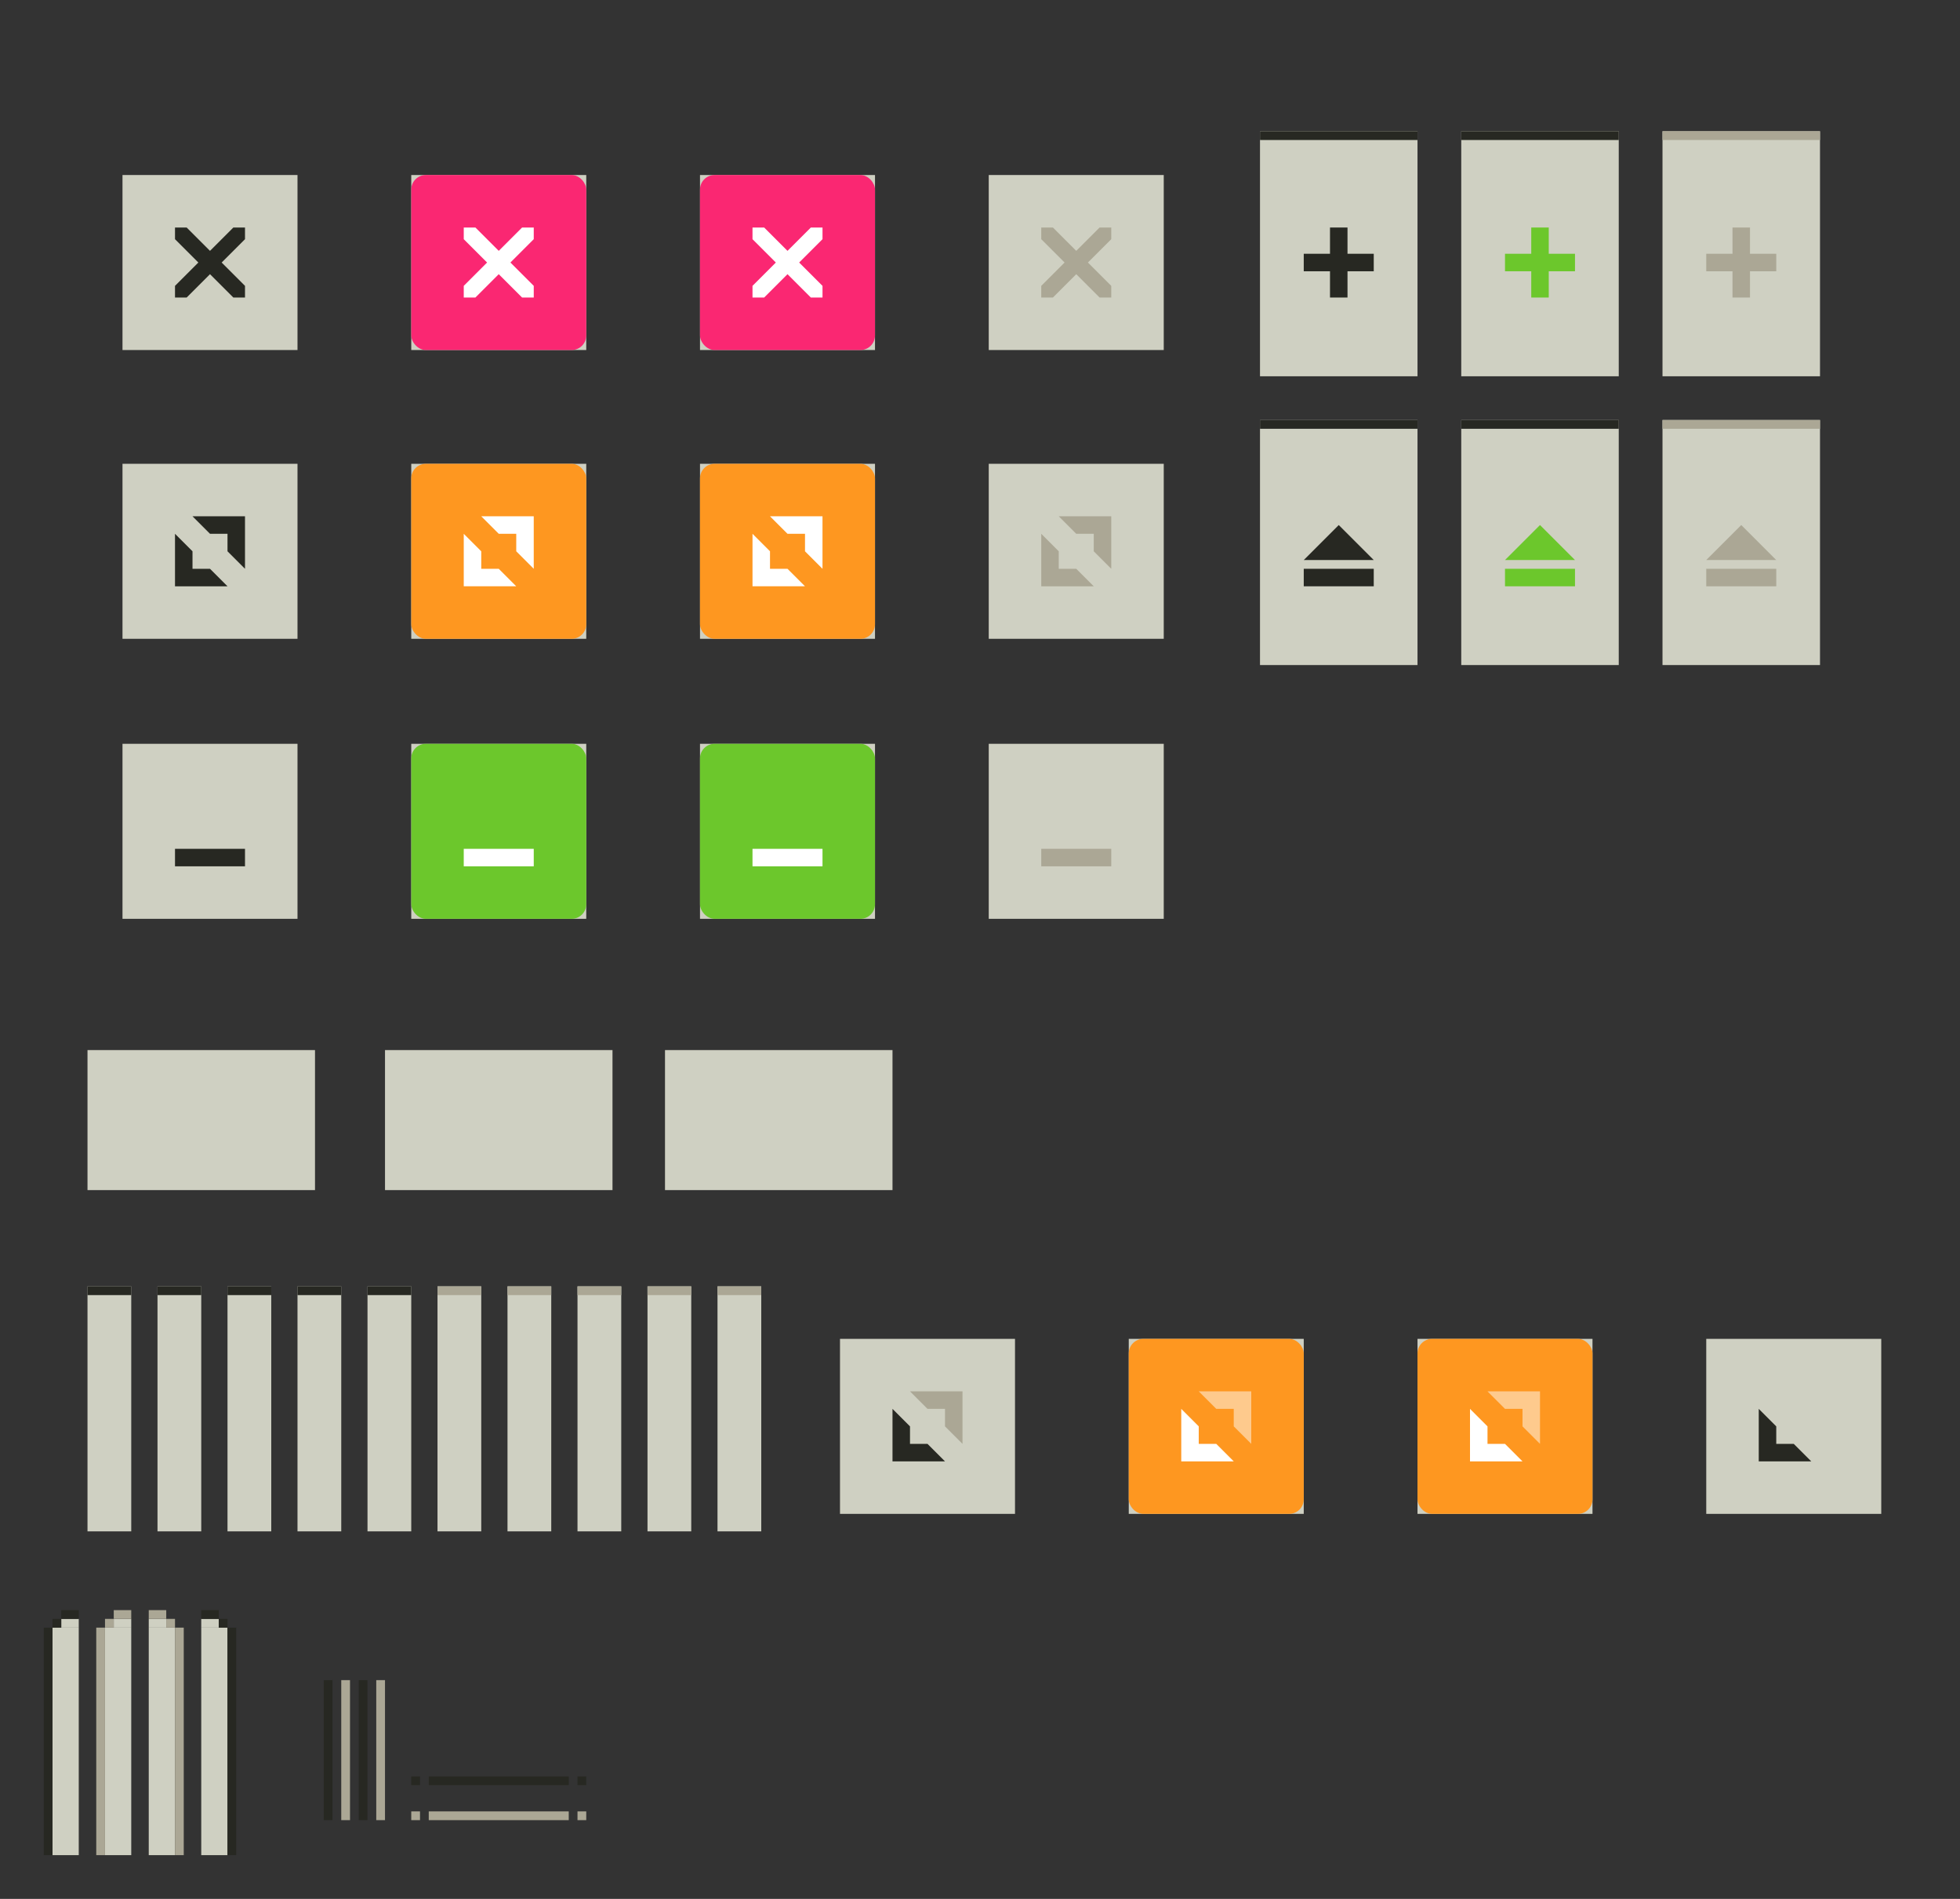 <?xml version="1.0" encoding="UTF-8" standalone="no"?>
<!-- Created with Inkscape (http://www.inkscape.org/) -->

<svg
   xmlns:osb="http://www.openswatchbook.org/uri/2009/osb"
   xmlns:dc="http://purl.org/dc/elements/1.1/"
   xmlns:cc="http://creativecommons.org/ns#"
   xmlns:rdf="http://www.w3.org/1999/02/22-rdf-syntax-ns#"
   xmlns:svg="http://www.w3.org/2000/svg"
   xmlns="http://www.w3.org/2000/svg"
   xmlns:sodipodi="http://sodipodi.sourceforge.net/DTD/sodipodi-0.dtd"
   xmlns:inkscape="http://www.inkscape.org/namespaces/inkscape"
   width="224"
   height="217"
   viewBox="0 0 224 217"
   id="svg2"
   version="1.1"
   inkscape:version="0.92.2 2405546, 2018-03-11"
   sodipodi:docname="assets.svg">
  <rect x="0" y="0" width="224" height="217" fill="#333333" stroke="none"/>
  <defs
     id="defs4">
    <linearGradient
       id="selected_bg_color"
       osb:paint="solid">
      <stop
         style="stop-color:#5294e2;stop-opacity:1;"
         offset="0"
         id="stop4407" />
    </linearGradient>
    <linearGradient
       id="selected_fg_color"
       osb:paint="solid">
      <stop
         style="stop-color:#ffffffgit;stop-opacity:1;"
         offset="0"
         id="stop4402" />
    </linearGradient>
  </defs>
  <sodipodi:namedview
     id="base"
     pagecolor="#ffffff"
     bordercolor="#666666"
     borderopacity="1.0"
     inkscape:pageopacity="0.0"
     inkscape:pageshadow="2"
     inkscape:zoom="1.4142136"
     inkscape:cx="109.6603"
     inkscape:cy="109.77244"
     inkscape:document-units="px"
     inkscape:current-layer="layer1"
     showgrid="true"
     units="px"
     inkscape:snap-bbox="true"
     inkscape:bbox-paths="true"
     inkscape:bbox-nodes="true"
     inkscape:snap-bbox-edge-midpoints="false"
     inkscape:snap-bbox-midpoints="true"
     inkscape:object-paths="true"
     inkscape:snap-intersection-paths="false"
     inkscape:object-nodes="true"
     inkscape:snap-nodes="true"
     fit-margin-top="10"
     fit-margin-left="10"
     fit-margin-right="10"
     fit-margin-bottom="10"
     inkscape:window-width="1366"
     inkscape:window-height="744"
     inkscape:window-x="0"
     inkscape:window-y="0"
     inkscape:window-maximized="0">
    <inkscape:grid
       type="xygrid"
       id="grid4136"
       originx="5"
       originy="-288"
       enabled="false" />
  </sodipodi:namedview>
  <g
     inkscape:label="Ebene 1"
     inkscape:groupmode="layer"
     id="layer1"
     transform="translate(5,-547.362)">
    <rect
       inkscape:label="#rect4138-3"
       y="667.362"
       x="5"
       height="16"
       width="26"
       id="menu-active"
       style="opacity:1;fill:#cfd0c2;fill-opacity:1;stroke:none;stroke-width:1;stroke-linecap:butt;stroke-linejoin:round;stroke-miterlimit:4;stroke-dasharray:none;stroke-dashoffset:0;stroke-opacity:1" />
    <rect
       transform="scale(-1,1)"
       inkscape:label="#rect4138-3"
       y="739.362"
       x="-37"
       height="16"
       width="1"
       id="right-active"
       style="opacity:1;fill:#272822;fill-opacity:1;stroke:none;stroke-width:1;stroke-linecap:butt;stroke-linejoin:round;stroke-miterlimit:4;stroke-dasharray:none;stroke-dashoffset:0;stroke-opacity:1" />
    <rect
       transform="scale(-1,1)"
       inkscape:label="#rect4138-3"
       y="739.362"
       x="-39"
       height="16"
       width="1"
       id="right-inactive"
       style="opacity:1;fill:#aba795;fill-opacity:1;stroke:none;stroke-width:1;stroke-linecap:butt;stroke-linejoin:round;stroke-miterlimit:4;stroke-dasharray:none;stroke-dashoffset:0;stroke-opacity:1" />
    <rect
       transform="matrix(0,-1,-1,0,0,0)"
       inkscape:label="#rect4138-3"
       y="-60"
       x="-755.362"
       height="16"
       width="1"
       id="bottom-inactive"
       style="opacity:1;fill:#aba795;fill-opacity:1;stroke:none;stroke-width:0.577;stroke-linecap:butt;stroke-linejoin:round;stroke-miterlimit:4;stroke-dasharray:none;stroke-dashoffset:0;stroke-opacity:1" />
    <rect
       transform="scale(-1,1)"
       inkscape:label="#rect4138-3"
       y="739.362"
       x="-33"
       height="16"
       width="1"
       id="left-active"
       style="opacity:1;fill:#272822;fill-opacity:1;stroke:none;stroke-width:1;stroke-linecap:butt;stroke-linejoin:round;stroke-miterlimit:4;stroke-dasharray:none;stroke-dashoffset:0;stroke-opacity:1" />
    <rect
       transform="scale(-1,1)"
       inkscape:label="#rect4138-3"
       y="739.362"
       x="-35"
       height="16"
       width="1"
       id="left-inactive"
       style="opacity:1;fill:#aba795;fill-opacity:1;stroke:none;stroke-width:1;stroke-linecap:butt;stroke-linejoin:round;stroke-miterlimit:4;stroke-dasharray:none;stroke-dashoffset:0;stroke-opacity:1" />
    <rect
       transform="matrix(0,-1,-1,0,0,0)"
       inkscape:label="#rect4138-3"
       y="-60"
       x="-751.362"
       height="16"
       width="1"
       id="bottom-active"
       style="opacity:1;fill:#272822;fill-opacity:1;stroke:none;stroke-width:0.577;stroke-linecap:butt;stroke-linejoin:round;stroke-miterlimit:4;stroke-dasharray:none;stroke-dashoffset:0;stroke-opacity:1" />
    <rect
       inkscape:label="#rect7058"
       y="750.362"
       x="42"
       height="1"
       width="1"
       id="bottom-left-active"
       style="opacity:1;fill:#272822;fill-opacity:1;stroke:none;stroke-width:1;stroke-miterlimit:4;stroke-dasharray:none;stroke-opacity:0.063" />
    <rect
       style="opacity:1;fill:#aba795;fill-opacity:1;stroke:none;stroke-width:1;stroke-miterlimit:4;stroke-dasharray:none;stroke-opacity:0.063"
       id="bottom-left-inactive"
       width="1"
       height="1"
       x="42"
       y="754.362"
       inkscape:label="#rect7058" />
    <rect
       style="opacity:1;fill:#272822;fill-opacity:1;stroke:none;stroke-width:1;stroke-miterlimit:4;stroke-dasharray:none;stroke-opacity:0.063"
       id="bottom-right-active"
       width="1"
       height="1"
       x="61"
       y="750.362"
       inkscape:label="#rect7058" />
    <rect
       inkscape:label="#rect7058"
       y="754.362"
       x="61"
       height="1"
       width="1"
       id="bottom-right-inactive"
       style="opacity:1;fill:#aba795;fill-opacity:1;stroke:none;stroke-width:1;stroke-miterlimit:4;stroke-dasharray:none;stroke-opacity:0.063" />
    <g
       id="close-prelight"
       inkscape:label="#g1213"
       transform="translate(-246.78,9.95)">
      <rect
         y="552.412"
         x="284.78"
         height="28"
         width="28"
         id="rect277"
         style="opacity:1;fill:#d6d6d6;fill-opacity:0;stroke:none;stroke-width:1;stroke-linecap:butt;stroke-linejoin:round;stroke-miterlimit:4;stroke-dasharray:none;stroke-dashoffset:0;stroke-opacity:1" />
      <rect
         style="fill:#cfd0c2;fill-opacity:1"
         id="rect279"
         width="20"
         height="20"
         x="288.78"
         y="557.412" />
      <rect
         style="opacity:1;fill:#fa2772;fill-opacity:1;stroke:none;stroke-width:1;stroke-miterlimit:4;stroke-dasharray:none;stroke-dashoffset:0;stroke-opacity:1"
         id="rect281"
         width="20"
         height="20"
         x="288.78"
         y="557.412"
         ry="1.667" />
      <path
         style="fill:#ffffff;fill-opacity:1;stroke:none"
         d="m 294.78,563.412 v 1.333 l 2.667,2.667 -2.667,2.667 v 1.333 h 1.333 l 2.667,-2.667 2.667,2.667 h 1.333 v -1.333 l -2.667,-2.667 2.667,-2.667 v -1.333 h -1.333 l -2.667,2.667 -2.667,-2.667 z"
         id="path283"
         inkscape:connector-curvature="0" />
    </g>
    <g
       id="close-active"
       inkscape:label="#g1046">
      <rect
         style="opacity:1;fill:#d6d6d6;fill-opacity:0;stroke:none;stroke-width:1;stroke-linecap:butt;stroke-linejoin:round;stroke-miterlimit:4;stroke-dasharray:none;stroke-dashoffset:0;stroke-opacity:1"
         id="rect289"
         width="28"
         height="28"
         x="5"
         y="562.362" />
      <rect
         style="fill:#cfd0c2;fill-opacity:1"
         id="rect291"
         width="20"
         height="20"
         x="9"
         y="567.362" />
      <rect
         ry="1.667"
         y="567.362"
         x="9"
         height="20"
         width="20"
         id="rect293"
         style="opacity:1;fill:#3399ff;fill-opacity:0;stroke:none;stroke-width:1;stroke-miterlimit:4;stroke-dasharray:none;stroke-dashoffset:0;stroke-opacity:1" />
      <path
         inkscape:connector-curvature="0"
         id="path297"
         d="m 15,573.362 v 1.333 l 2.667,2.667 -2.667,2.667 v 1.333 h 1.333 l 2.667,-2.667 2.667,2.667 h 1.333 v -1.333 l -2.667,-2.667 2.667,-2.667 v -1.333 h -1.333 l -2.667,2.667 -2.667,-2.667 z"
         style="fill:#272822;fill-opacity:1;stroke:none" />
    </g>
    <g
       id="maximize-active"
       inkscape:label="#g1056">
      <rect
         style="fill:#cfd0c2;fill-opacity:1"
         id="rect303"
         width="20"
         height="20"
         x="9"
         y="600.362" />
      <rect
         y="595.362"
         x="5"
         height="28"
         width="28"
         id="rect305"
         style="opacity:1;fill:#d6d6d6;fill-opacity:0;stroke:none;stroke-width:1;stroke-linecap:butt;stroke-linejoin:round;stroke-miterlimit:4;stroke-dasharray:none;stroke-dashoffset:0;stroke-opacity:1" />
      <rect
         style="opacity:1;fill:#4a90d9;fill-opacity:0;stroke:none;stroke-width:1;stroke-miterlimit:4;stroke-dasharray:none;stroke-dashoffset:0;stroke-opacity:1"
         id="rect307"
         width="20"
         height="20"
         x="9"
         y="600.362"
         ry="1.667" />
      <path
         style="fill:#272822;fill-opacity:1;fill-rule:evenodd;stroke:none;stroke-width:1px;stroke-linecap:butt;stroke-linejoin:miter;stroke-opacity:1"
         d="m 17,606.362 2,2 h 2 v 2 l 2,2 v -6 z m -2,2 v 6 h 6 l -2,-2 h -2 v -2 z"
         id="path311"
         inkscape:connector-curvature="0" />
    </g>
    <g
       id="maximize-prelight"
       inkscape:label="#g1099"
       transform="translate(-246.78,9.95)">
      <rect
         style="fill:#6a6a6a;fill-opacity:0"
         id="rect317"
         width="28"
         height="28"
         x="284.78"
         y="585.412" />
      <rect
         style="fill:#cfd0c2;fill-opacity:1"
         id="rect319"
         width="20"
         height="20"
         x="288.78"
         y="590.412"
         ry="2.841797e-05" />
      <rect
         ry="1.667"
         y="590.412"
         x="288.78"
         height="20"
         width="20"
         id="rect321"
         style="opacity:1;fill:#fe9720;fill-opacity:1;stroke:none;stroke-width:1;stroke-miterlimit:4;stroke-dasharray:none;stroke-dashoffset:0;stroke-opacity:1" />
      <path
         inkscape:connector-curvature="0"
         id="path323"
         d="m 296.78,596.412 2,2 h 2 v 2 l 2,2 v -6 z m -2,2 v 6 h 6 l -2,-2 h -2 v -2 z"
         style="fill:#ffffff;fill-opacity:1;fill-rule:evenodd;stroke:none;stroke-width:1px;stroke-linecap:butt;stroke-linejoin:miter;stroke-opacity:1" />
    </g>
    <g
       id="hide-active"
       inkscape:label="#g1066">
      <rect
         y="627.362"
         x="5"
         height="28"
         width="28"
         id="rect329"
         style="opacity:1;fill:#d6d6d6;fill-opacity:0;stroke:none;stroke-width:1;stroke-linecap:butt;stroke-linejoin:round;stroke-miterlimit:4;stroke-dasharray:none;stroke-dashoffset:0;stroke-opacity:1" />
      <rect
         style="fill:#cfd0c2;fill-opacity:1"
         id="rect331"
         width="20"
         height="20"
         x="9"
         y="632.362" />
      <rect
         ry="1.667"
         y="632.362"
         x="9"
         height="20"
         width="20"
         id="rect333"
         style="opacity:1;fill:#4a90d9;fill-opacity:0;stroke:none;stroke-width:1;stroke-miterlimit:4;stroke-dasharray:none;stroke-dashoffset:0;stroke-opacity:1" />
      <rect
         style="opacity:1;fill:#272822;fill-opacity:1;stroke:none;stroke-width:1;stroke-miterlimit:4;stroke-dasharray:none;stroke-dashoffset:0;stroke-opacity:1"
         id="rect337"
         width="8"
         height="2"
         x="15"
         y="644.362" />
    </g>
    <g
       id="hide-prelight"
       inkscape:label="#g1117"
       transform="translate(-246.78,9.95)">
      <rect
         y="617.412"
         x="284.78"
         height="28"
         width="28"
         id="rect343"
         style="opacity:1;fill:#d6d6d6;fill-opacity:0;stroke:none;stroke-width:1;stroke-linecap:butt;stroke-linejoin:round;stroke-miterlimit:4;stroke-dasharray:none;stroke-dashoffset:0;stroke-opacity:1" />
      <rect
         style="fill:#cfd0c2;fill-opacity:1"
         id="rect345"
         width="20"
         height="20"
         x="288.78"
         y="622.412" />
      <rect
         style="opacity:1;fill:#6cc72c;fill-opacity:1;stroke:none;stroke-width:1;stroke-miterlimit:4;stroke-dasharray:none;stroke-dashoffset:0;stroke-opacity:1"
         id="rect347"
         width="20"
         height="20"
         x="288.78"
         y="622.412"
         ry="1.667" />
      <rect
         y="634.412"
         x="294.78"
         height="2"
         width="8"
         id="rect349"
         style="opacity:1;fill:#ffffff;fill-opacity:1;stroke:none;stroke-width:1;stroke-miterlimit:4;stroke-dasharray:none;stroke-dashoffset:0;stroke-opacity:1" />
    </g>
    <g
       id="stick-active"
       inkscape:label="#g1107">
      <rect
         style="opacity:1;fill:#cfd0c2;fill-opacity:1;stroke:none;stroke-width:0.802;stroke-linecap:butt;stroke-linejoin:round;stroke-miterlimit:4;stroke-dasharray:none;stroke-dashoffset:0;stroke-opacity:1"
         id="rect355"
         width="18"
         height="28"
         x="139"
         y="562.362" />
      <rect
         style="opacity:1;fill:#272822;fill-opacity:1;stroke:none;stroke-width:0.802;stroke-linecap:butt;stroke-linejoin:round;stroke-miterlimit:4;stroke-dasharray:none;stroke-dashoffset:0;stroke-opacity:1"
         id="rect357"
         width="18"
         height="1"
         x="139"
         y="562.362" />
      <g
         id="g365"
         transform="translate(-4,9)"
         style="fill:#272822;fill-opacity:1">
        <rect
           y="564.362"
           x="151"
           height="8"
           width="2"
           id="rect361"
           style="opacity:1;fill:#272822;fill-opacity:1;stroke:none;stroke-width:1;stroke-linecap:butt;stroke-linejoin:round;stroke-miterlimit:4;stroke-dasharray:none;stroke-dashoffset:0;stroke-opacity:1" />
        <rect
           transform="rotate(90)"
           y="-156"
           x="567.362"
           height="8"
           width="2"
           id="rect363"
           style="opacity:1;fill:#272822;fill-opacity:1;stroke:none;stroke-width:1;stroke-linecap:butt;stroke-linejoin:round;stroke-miterlimit:4;stroke-dasharray:none;stroke-dashoffset:0;stroke-opacity:1" />
      </g>
    </g>
    <g
       id="stick-pressed"
       inkscape:label="#g1018">
      <rect
         y="562.362"
         x="162"
         height="28"
         width="18"
         id="rect371"
         style="opacity:1;fill:#cfd0c2;fill-opacity:1;stroke:none;stroke-width:0.802;stroke-linecap:butt;stroke-linejoin:round;stroke-miterlimit:4;stroke-dasharray:none;stroke-dashoffset:0;stroke-opacity:1" />
      <rect
         y="562.362"
         x="162"
         height="1"
         width="18"
         id="rect373"
         style="opacity:1;fill:#272822;fill-opacity:1;stroke:none;stroke-width:0.802;stroke-linecap:butt;stroke-linejoin:round;stroke-miterlimit:4;stroke-dasharray:none;stroke-dashoffset:0;stroke-opacity:1" />
      <g
         id="g381"
         transform="translate(19,9)"
         style="fill:#6cc72c;fill-opacity:1">
        <rect
           y="564.362"
           x="151"
           height="8"
           width="2"
           id="rect377"
           style="opacity:1;fill:#6cc72c;fill-opacity:1;stroke:none;stroke-width:1;stroke-linecap:butt;stroke-linejoin:round;stroke-miterlimit:4;stroke-dasharray:none;stroke-dashoffset:0;stroke-opacity:1" />
        <rect
           transform="rotate(90)"
           y="-156"
           x="567.362"
           height="8"
           width="2"
           id="rect379"
           style="opacity:1;fill:#6cc72c;fill-opacity:1;stroke:none;stroke-width:1;stroke-linecap:butt;stroke-linejoin:round;stroke-miterlimit:4;stroke-dasharray:none;stroke-dashoffset:0;stroke-opacity:1" />
      </g>
    </g>
    <g
       id="stick-inactive"
       inkscape:label="#g1044">
      <rect
         y="562.362"
         x="185"
         height="28"
         width="18"
         id="rect387"
         style="opacity:1;fill:#cfd0c2;fill-opacity:1;stroke:none;stroke-width:0.802;stroke-linecap:butt;stroke-linejoin:round;stroke-miterlimit:4;stroke-dasharray:none;stroke-dashoffset:0;stroke-opacity:1" />
      <rect
         y="562.362"
         x="185"
         height="1"
         width="18"
         id="rect389"
         style="opacity:1;fill:#aba795;fill-opacity:1;stroke:none;stroke-width:0.802;stroke-linecap:butt;stroke-linejoin:round;stroke-miterlimit:4;stroke-dasharray:none;stroke-dashoffset:0;stroke-opacity:1" />
      <g
         id="g397"
         transform="translate(42,9)"
         style="fill:#aba795;fill-opacity:1">
        <rect
           y="564.362"
           x="151"
           height="8"
           width="2"
           id="rect393"
           style="opacity:1;fill:#aba795;fill-opacity:1;stroke:none;stroke-width:1;stroke-linecap:butt;stroke-linejoin:round;stroke-miterlimit:4;stroke-dasharray:none;stroke-dashoffset:0;stroke-opacity:1" />
        <rect
           transform="rotate(90)"
           y="-156"
           x="567.362"
           height="8"
           width="2"
           id="rect395"
           style="opacity:1;fill:#aba795;fill-opacity:1;stroke:none;stroke-width:1;stroke-linecap:butt;stroke-linejoin:round;stroke-miterlimit:4;stroke-dasharray:none;stroke-dashoffset:0;stroke-opacity:1" />
      </g>
    </g>
    <g
       id="shade-active"
       inkscape:label="#g1119">
      <rect
         style="opacity:1;fill:#cfd0c2;fill-opacity:1;stroke:none;stroke-width:0.802;stroke-linecap:butt;stroke-linejoin:round;stroke-miterlimit:4;stroke-dasharray:none;stroke-dashoffset:0;stroke-opacity:1"
         id="rect403"
         width="18"
         height="28"
         x="139"
         y="595.362" />
      <rect
         style="opacity:1;fill:#272822;fill-opacity:1;stroke:none;stroke-width:0.802;stroke-linecap:butt;stroke-linejoin:round;stroke-miterlimit:4;stroke-dasharray:none;stroke-dashoffset:0;stroke-opacity:1"
         id="rect405"
         width="18"
         height="1"
         x="139"
         y="595.362" />
      <g
         id="g413"
         transform="translate(-6,5)"
         style="fill:#272822;fill-opacity:1">
        <rect
           style="opacity:1;fill:#272822;fill-opacity:1;stroke:none;stroke-width:1;stroke-linecap:butt;stroke-linejoin:round;stroke-miterlimit:4;stroke-dasharray:none;stroke-dashoffset:0;stroke-opacity:1"
           id="rect409"
           width="2"
           height="8"
           x="607.362"
           y="-158"
           transform="rotate(90)" />
        <path
           sodipodi:nodetypes="cccc"
           inkscape:connector-curvature="0"
           id="path411"
           d="m 154,602.362 4,4 h -8 z"
           style="opacity:1;fill:#272822;fill-opacity:1;stroke:none;stroke-width:1;stroke-linecap:butt;stroke-linejoin:round;stroke-miterlimit:4;stroke-dasharray:none;stroke-dashoffset:0;stroke-opacity:1" />
      </g>
    </g>
    <g
       id="shade-pressed"
       inkscape:label="#g1030">
      <rect
         y="595.362"
         x="162"
         height="28"
         width="18"
         id="rect419"
         style="opacity:1;fill:#cfd0c2;fill-opacity:1;stroke:none;stroke-width:0.802;stroke-linecap:butt;stroke-linejoin:round;stroke-miterlimit:4;stroke-dasharray:none;stroke-dashoffset:0;stroke-opacity:1" />
      <rect
         y="595.362"
         x="162"
         height="1"
         width="18"
         id="rect421"
         style="opacity:1;fill:#272822;fill-opacity:1;stroke:none;stroke-width:0.802;stroke-linecap:butt;stroke-linejoin:round;stroke-miterlimit:4;stroke-dasharray:none;stroke-dashoffset:0;stroke-opacity:1" />
      <g
         id="g429"
         transform="translate(17,5)"
         style="fill:#6cc72c;fill-opacity:1">
        <rect
           style="opacity:1;fill:#6cc72c;fill-opacity:1;stroke:none;stroke-width:1;stroke-linecap:butt;stroke-linejoin:round;stroke-miterlimit:4;stroke-dasharray:none;stroke-dashoffset:0;stroke-opacity:1"
           id="rect425"
           width="2"
           height="8"
           x="607.362"
           y="-158"
           transform="rotate(90)" />
        <path
           sodipodi:nodetypes="cccc"
           inkscape:connector-curvature="0"
           id="path427"
           d="m 154,602.362 4,4 h -8 z"
           style="opacity:1;fill:#6cc72c;fill-opacity:1;stroke:none;stroke-width:1;stroke-linecap:butt;stroke-linejoin:round;stroke-miterlimit:4;stroke-dasharray:none;stroke-dashoffset:0;stroke-opacity:1" />
      </g>
    </g>
    <g
       id="shade-inactive"
       inkscape:label="#g1056">
      <rect
         y="595.362"
         x="185"
         height="28"
         width="18"
         id="rect435"
         style="opacity:1;fill:#cfd0c2;fill-opacity:1;stroke:none;stroke-width:0.802;stroke-linecap:butt;stroke-linejoin:round;stroke-miterlimit:4;stroke-dasharray:none;stroke-dashoffset:0;stroke-opacity:1" />
      <rect
         y="595.362"
         x="185"
         height="1"
         width="18"
         id="rect437"
         style="opacity:1;fill:#aba795;fill-opacity:1;stroke:none;stroke-width:0.802;stroke-linecap:butt;stroke-linejoin:round;stroke-miterlimit:4;stroke-dasharray:none;stroke-dashoffset:0;stroke-opacity:1" />
      <g
         id="g445"
         transform="translate(40,5)"
         style="fill:#aba795;fill-opacity:1">
        <rect
           style="opacity:1;fill:#aba795;fill-opacity:1;stroke:none;stroke-width:1;stroke-linecap:butt;stroke-linejoin:round;stroke-miterlimit:4;stroke-dasharray:none;stroke-dashoffset:0;stroke-opacity:1"
           id="rect441"
           width="2"
           height="8"
           x="607.362"
           y="-158"
           transform="rotate(90)" />
        <path
           sodipodi:nodetypes="cccc"
           inkscape:connector-curvature="0"
           id="path443"
           d="m 154,602.362 4,4 h -8 z"
           style="opacity:1;fill:#aba795;fill-opacity:1;stroke:none;stroke-width:1;stroke-linecap:butt;stroke-linejoin:round;stroke-miterlimit:4;stroke-dasharray:none;stroke-dashoffset:0;stroke-opacity:1" />
      </g>
    </g>
    <g
       id="title-1-active"
       inkscape:label="#g3287"
       transform="translate(-246.78,9.95)">
      <rect
         style="opacity:1;fill:#cfd0c2;fill-opacity:1;stroke:none;stroke-width:0.423;stroke-linecap:butt;stroke-linejoin:round;stroke-miterlimit:4;stroke-dasharray:none;stroke-dashoffset:0;stroke-opacity:1"
         id="rect487"
         width="5"
         height="28"
         x="251.78"
         y="684.412" />
      <rect
         style="opacity:1;fill:#272822;fill-opacity:1;stroke:none;stroke-width:0.423;stroke-linecap:butt;stroke-linejoin:round;stroke-miterlimit:4;stroke-dasharray:none;stroke-dashoffset:0;stroke-opacity:1"
         id="rect489"
         width="5"
         height="1"
         x="251.78"
         y="684.412" />
    </g>
    <g
       id="title-2-active"
       inkscape:label="#g3294"
       transform="translate(-246.78,9.95)">
      <rect
         y="684.412"
         x="259.78"
         height="28"
         width="5"
         id="rect495"
         style="opacity:1;fill:#cfd0c2;fill-opacity:1;stroke:none;stroke-width:0.423;stroke-linecap:butt;stroke-linejoin:round;stroke-miterlimit:4;stroke-dasharray:none;stroke-dashoffset:0;stroke-opacity:1" />
      <rect
         y="684.412"
         x="259.78"
         height="1"
         width="5"
         id="rect497"
         style="opacity:1;fill:#272822;fill-opacity:1;stroke:none;stroke-width:0.423;stroke-linecap:butt;stroke-linejoin:round;stroke-miterlimit:4;stroke-dasharray:none;stroke-dashoffset:0;stroke-opacity:1" />
    </g>
    <g
       id="title-3-active"
       inkscape:label="#g3301"
       transform="translate(-246.78,9.95)">
      <rect
         style="opacity:1;fill:#cfd0c2;fill-opacity:1;stroke:none;stroke-width:0.423;stroke-linecap:butt;stroke-linejoin:round;stroke-miterlimit:4;stroke-dasharray:none;stroke-dashoffset:0;stroke-opacity:1"
         id="rect503"
         width="5"
         height="28"
         x="267.78"
         y="684.412" />
      <rect
         style="opacity:1;fill:#272822;fill-opacity:1;stroke:none;stroke-width:0.423;stroke-linecap:butt;stroke-linejoin:round;stroke-miterlimit:4;stroke-dasharray:none;stroke-dashoffset:0;stroke-opacity:1"
         id="rect505"
         width="5"
         height="1"
         x="267.78"
         y="684.412" />
    </g>
    <g
       id="title-4-active"
       inkscape:label="#g3308"
       transform="translate(-246.78,9.95)">
      <rect
         y="684.412"
         x="275.78"
         height="28"
         width="5"
         id="rect511"
         style="opacity:1;fill:#cfd0c2;fill-opacity:1;stroke:none;stroke-width:0.423;stroke-linecap:butt;stroke-linejoin:round;stroke-miterlimit:4;stroke-dasharray:none;stroke-dashoffset:0;stroke-opacity:1" />
      <rect
         y="684.412"
         x="275.78"
         height="1"
         width="5"
         id="rect513"
         style="opacity:1;fill:#272822;fill-opacity:1;stroke:none;stroke-width:0.423;stroke-linecap:butt;stroke-linejoin:round;stroke-miterlimit:4;stroke-dasharray:none;stroke-dashoffset:0;stroke-opacity:1" />
    </g>
    <g
       id="title-5-active"
       inkscape:label="#g3315"
       transform="translate(-246.78,9.95)">
      <rect
         style="opacity:1;fill:#cfd0c2;fill-opacity:1;stroke:none;stroke-width:0.423;stroke-linecap:butt;stroke-linejoin:round;stroke-miterlimit:4;stroke-dasharray:none;stroke-dashoffset:0;stroke-opacity:1"
         id="rect519"
         width="5"
         height="28"
         x="283.78"
         y="684.412" />
      <rect
         style="opacity:1;fill:#272822;fill-opacity:1;stroke:none;stroke-width:0.423;stroke-linecap:butt;stroke-linejoin:round;stroke-miterlimit:4;stroke-dasharray:none;stroke-dashoffset:0;stroke-opacity:1"
         id="rect521"
         width="5"
         height="1"
         x="283.78"
         y="684.412" />
    </g>
    <g
       id="title-1-inactive"
       inkscape:label="#g1016">
      <rect
         y="694.362"
         x="45"
         height="28"
         width="5"
         id="rect527"
         style="opacity:1;fill:#cfd0c2;fill-opacity:1;stroke:none;stroke-width:0.423;stroke-linecap:butt;stroke-linejoin:round;stroke-miterlimit:4;stroke-dasharray:none;stroke-dashoffset:0;stroke-opacity:1" />
      <rect
         y="694.362"
         x="45"
         height="1"
         width="5"
         id="rect529"
         style="opacity:1;fill:#aba795;fill-opacity:1;stroke:none;stroke-width:0.423;stroke-linecap:butt;stroke-linejoin:round;stroke-miterlimit:4;stroke-dasharray:none;stroke-dashoffset:0;stroke-opacity:1" />
    </g>
    <g
       id="title-2-inactive"
       inkscape:label="#g1020">
      <rect
         style="opacity:1;fill:#cfd0c2;fill-opacity:1;stroke:none;stroke-width:0.423;stroke-linecap:butt;stroke-linejoin:round;stroke-miterlimit:4;stroke-dasharray:none;stroke-dashoffset:0;stroke-opacity:1"
         id="rect535"
         width="5"
         height="28"
         x="53"
         y="694.362"
         inkscape:label="#title-2-inactive" />
      <rect
         style="opacity:1;fill:#aba795;fill-opacity:1;stroke:none;stroke-width:0.423;stroke-linecap:butt;stroke-linejoin:round;stroke-miterlimit:4;stroke-dasharray:none;stroke-dashoffset:0;stroke-opacity:1"
         id="rect537"
         width="5"
         height="1"
         x="53"
         y="694.362" />
    </g>
    <g
       id="title-3-inactive"
       inkscape:label="#g1024">
      <rect
         y="694.362"
         x="61"
         height="28"
         width="5"
         id="rect543"
         style="opacity:1;fill:#cfd0c2;fill-opacity:1;stroke:none;stroke-width:0.423;stroke-linecap:butt;stroke-linejoin:round;stroke-miterlimit:4;stroke-dasharray:none;stroke-dashoffset:0;stroke-opacity:1" />
      <rect
         y="694.362"
         x="61"
         height="1"
         width="5"
         id="rect545"
         style="opacity:1;fill:#aba795;fill-opacity:1;stroke:none;stroke-width:0.423;stroke-linecap:butt;stroke-linejoin:round;stroke-miterlimit:4;stroke-dasharray:none;stroke-dashoffset:0;stroke-opacity:1" />
    </g>
    <g
       id="title-4-inactive"
       inkscape:label="#g1028">
      <rect
         style="opacity:1;fill:#cfd0c2;fill-opacity:1;stroke:none;stroke-width:0.423;stroke-linecap:butt;stroke-linejoin:round;stroke-miterlimit:4;stroke-dasharray:none;stroke-dashoffset:0;stroke-opacity:1"
         id="rect551"
         width="5"
         height="28"
         x="69"
         y="694.362" />
      <rect
         style="opacity:1;fill:#aba795;fill-opacity:1;stroke:none;stroke-width:0.423;stroke-linecap:butt;stroke-linejoin:round;stroke-miterlimit:4;stroke-dasharray:none;stroke-dashoffset:0;stroke-opacity:1"
         id="rect553"
         width="5"
         height="1"
         x="69"
         y="694.362" />
    </g>
    <g
       id="title-5-inactive"
       inkscape:label="#g1032">
      <rect
         y="694.362"
         x="77"
         height="28"
         width="5"
         id="rect559"
         style="opacity:1;fill:#cfd0c2;fill-opacity:1;stroke:none;stroke-width:0.423;stroke-linecap:butt;stroke-linejoin:round;stroke-miterlimit:4;stroke-dasharray:none;stroke-dashoffset:0;stroke-opacity:1" />
      <rect
         y="694.362"
         x="77"
         height="1"
         width="5"
         id="rect561"
         style="opacity:1;fill:#aba795;fill-opacity:1;stroke:none;stroke-width:0.423;stroke-linecap:butt;stroke-linejoin:round;stroke-miterlimit:4;stroke-dasharray:none;stroke-dashoffset:0;stroke-opacity:1" />
    </g>
    <g
       id="top-left-active"
       inkscape:label="#g4034"
       transform="translate(-246.78,9.95)">
      <rect
         transform="scale(-1,1)"
         style="fill:#cfd0c2;fill-opacity:1;stroke-width:1.041"
         id="rect603"
         width="3"
         height="26"
         x="-250.78"
         y="723.412" />
      <rect
         transform="scale(-1,1)"
         style="fill:#cfd0c2;fill-opacity:1"
         id="rect605"
         width="2"
         height="1"
         x="-250.78"
         y="722.412" />
      <rect
         transform="scale(-1,1)"
         style="fill:#272822;fill-opacity:1"
         id="rect607"
         width="1"
         height="1"
         x="-248.78"
         y="722.412" />
      <rect
         transform="scale(-1,1)"
         style="fill:#272822;fill-opacity:1"
         id="rect609"
         width="2"
         height="1"
         x="-250.78"
         y="721.412" />
      <rect
         transform="scale(-1,1)"
         style="fill:#272822;fill-opacity:1;stroke-width:1.041"
         id="rect611"
         width="1"
         height="26"
         x="-247.78"
         y="723.412" />
    </g>
    <g
       id="maximize-pressed"
       transform="translate(-213.78,9.95)"
       inkscape:label="#g1099">
      <rect
         y="585.412"
         x="284.78"
         height="28"
         width="28"
         id="rect1622"
         style="fill:#6a6a6a;fill-opacity:0" />
      <rect
         ry="2.841797e-05"
         y="590.412"
         x="288.78"
         height="20"
         width="20"
         id="rect1624"
         style="fill:#cfd0c2;fill-opacity:1" />
      <rect
         style="opacity:1;fill:#fe9720;fill-opacity:1;stroke:none;stroke-width:1;stroke-miterlimit:4;stroke-dasharray:none;stroke-dashoffset:0;stroke-opacity:1"
         id="rect1626"
         width="20"
         height="20"
         x="288.78"
         y="590.412"
         ry="1.667" />
      <path
         style="fill:#ffffff;fill-opacity:1;fill-rule:evenodd;stroke:none;stroke-width:1px;stroke-linecap:butt;stroke-linejoin:miter;stroke-opacity:1"
         d="m 296.78,596.412 2,2 h 2 v 2 l 2,2 v -6 z m -2,2 v 6 h 6 l -2,-2 h -2 v -2 z"
         id="path1628"
         inkscape:connector-curvature="0" />
    </g>
    <g
       id="maximize-inactive"
       inkscape:label="#g1022">
      <rect
         y="600.362"
         x="108"
         height="20"
         width="20"
         id="rect1632"
         style="fill:#cfd0c2;fill-opacity:1" />
      <rect
         style="opacity:1;fill:#d6d6d6;fill-opacity:0;stroke:none;stroke-width:1;stroke-linecap:butt;stroke-linejoin:round;stroke-miterlimit:4;stroke-dasharray:none;stroke-dashoffset:0;stroke-opacity:1"
         id="rect1634"
         width="28"
         height="28"
         x="104"
         y="595.362" />
      <rect
         ry="1.667"
         y="600.362"
         x="108"
         height="20"
         width="20"
         id="rect1636"
         style="opacity:1;fill:#4a90d9;fill-opacity:0;stroke:none;stroke-width:1;stroke-miterlimit:4;stroke-dasharray:none;stroke-dashoffset:0;stroke-opacity:1" />
      <path
         inkscape:connector-curvature="0"
         id="path1638"
         d="m 116,606.362 2,2 h 2 v 2 l 2,2 v -6 z m -2,2 v 6 h 6 l -2,-2 h -2 v -2 z"
         style="fill:#aba795;fill-opacity:1;fill-rule:evenodd;stroke:none;stroke-width:1px;stroke-linecap:butt;stroke-linejoin:miter;stroke-opacity:1" />
    </g>
    <g
       id="close-inactive"
       inkscape:label="#g1012">
      <rect
         y="562.362"
         x="104"
         height="28"
         width="28"
         id="rect1574"
         style="opacity:1;fill:#d6d6d6;fill-opacity:0;stroke:none;stroke-width:1;stroke-linecap:butt;stroke-linejoin:round;stroke-miterlimit:4;stroke-dasharray:none;stroke-dashoffset:0;stroke-opacity:1" />
      <rect
         y="567.362"
         x="108"
         height="20"
         width="20"
         id="rect1576"
         style="fill:#cfd0c2;fill-opacity:1" />
      <rect
         style="opacity:1;fill:#3399ff;fill-opacity:0;stroke:none;stroke-width:1;stroke-miterlimit:4;stroke-dasharray:none;stroke-dashoffset:0;stroke-opacity:1"
         id="rect1578"
         width="20"
         height="20"
         x="108"
         y="567.362"
         ry="1.667" />
      <path
         style="fill:#aba795;fill-opacity:1;stroke:none"
         d="m 114,573.362 v 1.333 l 2.667,2.667 -2.667,2.667 v 1.333 h 1.333 l 2.667,-2.667 2.667,2.667 h 1.333 v -1.333 l -2.667,-2.667 2.667,-2.667 v -1.333 h -1.333 l -2.667,2.667 -2.667,-2.667 z"
         id="path1580"
         inkscape:connector-curvature="0" />
    </g>
    <g
       id="close-pressed"
       transform="translate(-213.78,9.95)"
       inkscape:label="#g1213">
      <rect
         style="opacity:1;fill:#d6d6d6;fill-opacity:0;stroke:none;stroke-width:1;stroke-linecap:butt;stroke-linejoin:round;stroke-miterlimit:4;stroke-dasharray:none;stroke-dashoffset:0;stroke-opacity:1"
         id="rect1564"
         width="28"
         height="28"
         x="284.78"
         y="552.412" />
      <rect
         y="557.412"
         x="288.78"
         height="20"
         width="20"
         id="rect1566"
         style="fill:#cfd0c2;fill-opacity:1" />
      <rect
         ry="1.667"
         y="557.412"
         x="288.78"
         height="20"
         width="20"
         id="rect1568"
         style="opacity:1;fill:#fa2772;fill-opacity:1;stroke:none;stroke-width:1;stroke-miterlimit:4;stroke-dasharray:none;stroke-dashoffset:0;stroke-opacity:1" />
      <path
         inkscape:connector-curvature="0"
         id="path1570"
         d="m 294.78,563.412 v 1.333 l 2.667,2.667 -2.667,2.667 v 1.333 h 1.333 l 2.667,-2.667 2.667,2.667 h 1.333 v -1.333 l -2.667,-2.667 2.667,-2.667 v -1.333 h -1.333 l -2.667,2.667 -2.667,-2.667 z"
         style="fill:#ffffff;fill-opacity:1;stroke:none" />
    </g>
    <g
       id="hide-pressed"
       transform="translate(-213.78,9.95)"
       inkscape:label="#g1117">
      <rect
         style="opacity:1;fill:#d6d6d6;fill-opacity:0;stroke:none;stroke-width:1;stroke-linecap:butt;stroke-linejoin:round;stroke-miterlimit:4;stroke-dasharray:none;stroke-dashoffset:0;stroke-opacity:1"
         id="rect1680"
         width="28"
         height="28"
         x="284.78"
         y="617.412" />
      <rect
         y="622.412"
         x="288.78"
         height="20"
         width="20"
         id="rect1682"
         style="fill:#cfd0c2;fill-opacity:1" />
      <rect
         ry="1.667"
         y="622.412"
         x="288.78"
         height="20"
         width="20"
         id="rect1684"
         style="opacity:1;fill:#6cc72c;fill-opacity:1;stroke:none;stroke-width:1;stroke-miterlimit:4;stroke-dasharray:none;stroke-dashoffset:0;stroke-opacity:1" />
      <rect
         style="opacity:1;fill:#ffffff;fill-opacity:1;stroke:none;stroke-width:1;stroke-miterlimit:4;stroke-dasharray:none;stroke-dashoffset:0;stroke-opacity:1"
         id="rect1686"
         width="8"
         height="2"
         x="294.78"
         y="634.412" />
    </g>
    <g
       id="hide-inactive"
       inkscape:label="#g1036">
      <rect
         style="opacity:1;fill:#d6d6d6;fill-opacity:0;stroke:none;stroke-width:1;stroke-linecap:butt;stroke-linejoin:round;stroke-miterlimit:4;stroke-dasharray:none;stroke-dashoffset:0;stroke-opacity:1"
         id="rect1690"
         width="28"
         height="28"
         x="104"
         y="627.362" />
      <rect
         y="632.362"
         x="108"
         height="20"
         width="20"
         id="rect1692"
         style="fill:#cfd0c2;fill-opacity:1" />
      <rect
         style="opacity:1;fill:#4a90d9;fill-opacity:0;stroke:none;stroke-width:1;stroke-miterlimit:4;stroke-dasharray:none;stroke-dashoffset:0;stroke-opacity:1"
         id="rect1694"
         width="20"
         height="20"
         x="108"
         y="632.362"
         ry="1.667" />
      <rect
         y="644.362"
         x="114"
         height="2"
         width="8"
         id="rect1696"
         style="opacity:1;fill:#aba795;fill-opacity:1;stroke:none;stroke-width:1;stroke-miterlimit:4;stroke-dasharray:none;stroke-dashoffset:0;stroke-opacity:1" />
    </g>
    <g
       id="maximize-toggled-active"
       inkscape:label="#g1131">
      <rect
         y="700.362"
         x="91"
         height="20"
         width="20"
         id="rect1810"
         style="fill:#cfd0c2;fill-opacity:1" />
      <rect
         style="opacity:1;fill:#d6d6d6;fill-opacity:0;stroke:none;stroke-width:1;stroke-linecap:butt;stroke-linejoin:round;stroke-miterlimit:4;stroke-dasharray:none;stroke-dashoffset:0;stroke-opacity:1"
         id="rect1812"
         width="28"
         height="28"
         x="87"
         y="695.362" />
      <rect
         ry="1.667"
         y="700.362"
         x="91"
         height="20"
         width="20"
         id="rect1814"
         style="opacity:1;fill:#4a90d9;fill-opacity:0;stroke:none;stroke-width:1;stroke-miterlimit:4;stroke-dasharray:none;stroke-dashoffset:0;stroke-opacity:1" />
      <path
         id="path1872"
         d="m 99,706.363 2,2 h 2 v 2 l 2,2 v -6 z"
         style="fill:#aba795;fill-opacity:1;stroke:none;stroke-width:1px;stroke-linecap:butt;stroke-linejoin:miter;stroke-opacity:1"
         inkscape:connector-curvature="0" />
      <path
         id="path1868"
         d="m 97,708.363 v 6 h 6 l -2,-2 h -2 v -2 z"
         style="fill:#272822;fill-opacity:1;fill-rule:evenodd;stroke:none;stroke-width:1px;stroke-linecap:butt;stroke-linejoin:miter;stroke-opacity:1"
         inkscape:connector-curvature="0" />
    </g>
    <rect
       style="opacity:1;fill:#cfd0c2;fill-opacity:1;stroke:none;stroke-width:1;stroke-linecap:butt;stroke-linejoin:round;stroke-miterlimit:4;stroke-dasharray:none;stroke-dashoffset:0;stroke-opacity:1"
       id="menu-pressed"
       width="26"
       height="16"
       x="39"
       y="667.362"
       inkscape:label="#rect4138-3" />
    <rect
       inkscape:label="#rect4138-3"
       y="667.362"
       x="71"
       height="16"
       width="26"
       id="menu-inactive"
       style="opacity:1;fill:#cfd0c2;fill-opacity:1;stroke:none;stroke-width:1;stroke-linecap:butt;stroke-linejoin:round;stroke-miterlimit:4;stroke-dasharray:none;stroke-dashoffset:0;stroke-opacity:1" />
    <g
       id="maximize-toggled-prelight"
       transform="translate(-248.926,-33.593)"
       inkscape:label="#g1208">
      <rect
         y="728.955"
         x="368.926"
         height="28"
         width="28"
         id="rect1820"
         style="fill:#6a6a6a;fill-opacity:0" />
      <rect
         ry="2.841797e-05"
         y="733.955"
         x="372.926"
         height="20"
         width="20"
         id="rect1822"
         style="fill:#cfd0c2;fill-opacity:1" />
      <rect
         style="opacity:1;fill:#fe9720;fill-opacity:1;stroke:none;stroke-width:1;stroke-miterlimit:4;stroke-dasharray:none;stroke-dashoffset:0;stroke-opacity:1"
         id="rect1824"
         width="20"
         height="20"
         x="372.926"
         y="733.955"
         ry="1.667" />
      <path
         inkscape:connector-curvature="0"
         style="fill:#ffffff;fill-opacity:0.49;stroke:none;stroke-width:1px;stroke-linecap:butt;stroke-linejoin:miter;stroke-opacity:1"
         d="m 380.926,739.955 2,2 h 2 v 2 l 2,2 v -6 z"
         id="path1879" />
      <path
         inkscape:connector-curvature="0"
         style="fill:#ffffff;fill-opacity:1;fill-rule:evenodd;stroke:none;stroke-width:1px;stroke-linecap:butt;stroke-linejoin:miter;stroke-opacity:1"
         d="m 378.926,741.955 v 6 h 6 l -2,-2 h -2 v -2 z"
         id="path1881" />
    </g>
    <g
       id="maximize-toggled-pressed"
       transform="translate(-248.926,-33.593)"
       inkscape:label="#g1208">
      <rect
         style="fill:#6a6a6a;fill-opacity:0"
         id="rect1830"
         width="28"
         height="28"
         x="401.926"
         y="728.955" />
      <rect
         style="fill:#cfd0c2;fill-opacity:1"
         id="rect1832"
         width="20"
         height="20"
         x="405.926"
         y="733.955"
         ry="2.841797e-05" />
      <rect
         ry="1.667"
         y="733.955"
         x="405.926"
         height="20"
         width="20"
         id="rect1834"
         style="opacity:1;fill:#fe9720;fill-opacity:1;stroke:none;stroke-width:1;stroke-miterlimit:4;stroke-dasharray:none;stroke-dashoffset:0;stroke-opacity:1" />
      <path
         id="path1883"
         d="m 413.926,739.955 2,2 h 2 v 2 l 2,2 v -6 z"
         style="fill:#ffffff;fill-opacity:0.49;stroke:none;stroke-width:1px;stroke-linecap:butt;stroke-linejoin:miter;stroke-opacity:1"
         inkscape:connector-curvature="0" />
      <path
         id="path1885"
         d="m 411.926,741.955 v 6 h 6 l -2,-2 h -2 v -2 z"
         style="fill:#ffffff;fill-opacity:1;fill-rule:evenodd;stroke:none;stroke-width:1px;stroke-linecap:butt;stroke-linejoin:miter;stroke-opacity:1"
         inkscape:connector-curvature="0" />
    </g>
    <g
       id="maximize-toggled-inactive"
       inkscape:label="#g1143">
      <rect
         style="fill:#cfd0c2;fill-opacity:1"
         id="rect1840"
         width="20"
         height="20"
         x="190"
         y="700.362" />
      <rect
         y="695.362"
         x="186"
         height="28"
         width="28"
         id="rect1842"
         style="opacity:1;fill:#d6d6d6;fill-opacity:0;stroke:none;stroke-width:1;stroke-linecap:butt;stroke-linejoin:round;stroke-miterlimit:4;stroke-dasharray:none;stroke-dashoffset:0;stroke-opacity:1" />
      <rect
         style="opacity:1;fill:#4a90d9;fill-opacity:0;stroke:none;stroke-width:1;stroke-miterlimit:4;stroke-dasharray:none;stroke-dashoffset:0;stroke-opacity:1"
         id="rect1844"
         width="20"
         height="20"
         x="190"
         y="700.362"
         ry="1.667" />
      <path
         inkscape:connector-curvature="0"
         style="fill:#cfd0c2;fill-opacity:1;stroke:none;stroke-width:1px;stroke-linecap:butt;stroke-linejoin:miter;stroke-opacity:1"
         d="m 198,706.362 2,2 h 2 v 2 l 2,2 v -6 z"
         id="path1887" />
      <path
         inkscape:connector-curvature="0"
         style="fill:#272822;fill-opacity:1;fill-rule:evenodd;stroke:none;stroke-width:1px;stroke-linecap:butt;stroke-linejoin:miter;stroke-opacity:1"
         d="m 196,708.362 v 6 h 6 l -2,-2 h -2 v -2 z"
         id="path1889" />
    </g>
    <g
       id="top-left-inactive"
       inkscape:label="#g1014">
      <rect
         y="733.362"
         x="-10"
         height="26"
         width="3"
         id="rect2039"
         style="fill:#cfd0c2;fill-opacity:1;stroke-width:1.041"
         transform="scale(-1,1)" />
      <rect
         y="732.362"
         x="-10"
         height="1"
         width="2"
         id="rect2041"
         style="fill:#cfd0c2;fill-opacity:1"
         transform="scale(-1,1)" />
      <rect
         y="732.362"
         x="-8"
         height="1"
         width="1"
         id="rect2043"
         style="fill:#aba795;fill-opacity:1"
         transform="scale(-1,1)" />
      <rect
         y="731.362"
         x="-10"
         height="1"
         width="2"
         id="rect2045"
         style="fill:#aba795;fill-opacity:1"
         transform="scale(-1,1)" />
      <rect
         y="733.362"
         x="-7"
         height="26"
         width="1"
         id="rect2047"
         style="fill:#aba795;fill-opacity:1;stroke-width:1.041"
         transform="scale(-1,1)" />
    </g>
    <g
       id="top-right-active"
       transform="matrix(-1,0,0,1,268.78,9.95)"
       inkscape:label="#g4034">
      <rect
         y="723.412"
         x="-250.78"
         height="26"
         width="3"
         id="rect2051"
         style="fill:#cfd0c2;fill-opacity:1;stroke-width:1.041"
         transform="scale(-1,1)" />
      <rect
         y="722.412"
         x="-250.78"
         height="1"
         width="2"
         id="rect2053"
         style="fill:#cfd0c2;fill-opacity:1"
         transform="scale(-1,1)" />
      <rect
         y="722.412"
         x="-248.78"
         height="1"
         width="1"
         id="rect2055"
         style="fill:#272822;fill-opacity:1"
         transform="scale(-1,1)" />
      <rect
         y="721.412"
         x="-250.78"
         height="1"
         width="2"
         id="rect2057"
         style="fill:#272822;fill-opacity:1"
         transform="scale(-1,1)" />
      <rect
         y="723.412"
         x="-247.78"
         height="26"
         width="1"
         id="rect2059"
         style="fill:#272822;fill-opacity:1;stroke-width:1.041"
         transform="scale(-1,1)" />
    </g>
    <g
       id="top-right-inactive"
       inkscape:label="#g1026">
      <rect
         style="fill:#cfd0c2;fill-opacity:1;stroke-width:1.041"
         id="rect2063"
         width="3"
         height="26"
         x="12"
         y="733.362" />
      <rect
         style="fill:#cfd0c2;fill-opacity:1"
         id="rect2065"
         width="2"
         height="1"
         x="12"
         y="732.362" />
      <rect
         style="fill:#aba795;fill-opacity:1"
         id="rect2067"
         width="1"
         height="1"
         x="14"
         y="732.362" />
      <rect
         style="fill:#aba795;fill-opacity:1"
         id="rect2069"
         width="2"
         height="1"
         x="12"
         y="731.362" />
      <rect
         style="fill:#aba795;fill-opacity:1;stroke-width:1.041"
         id="rect2071"
         width="1"
         height="26"
         x="15"
         y="733.362" />
    </g>
  </g>
</svg>
